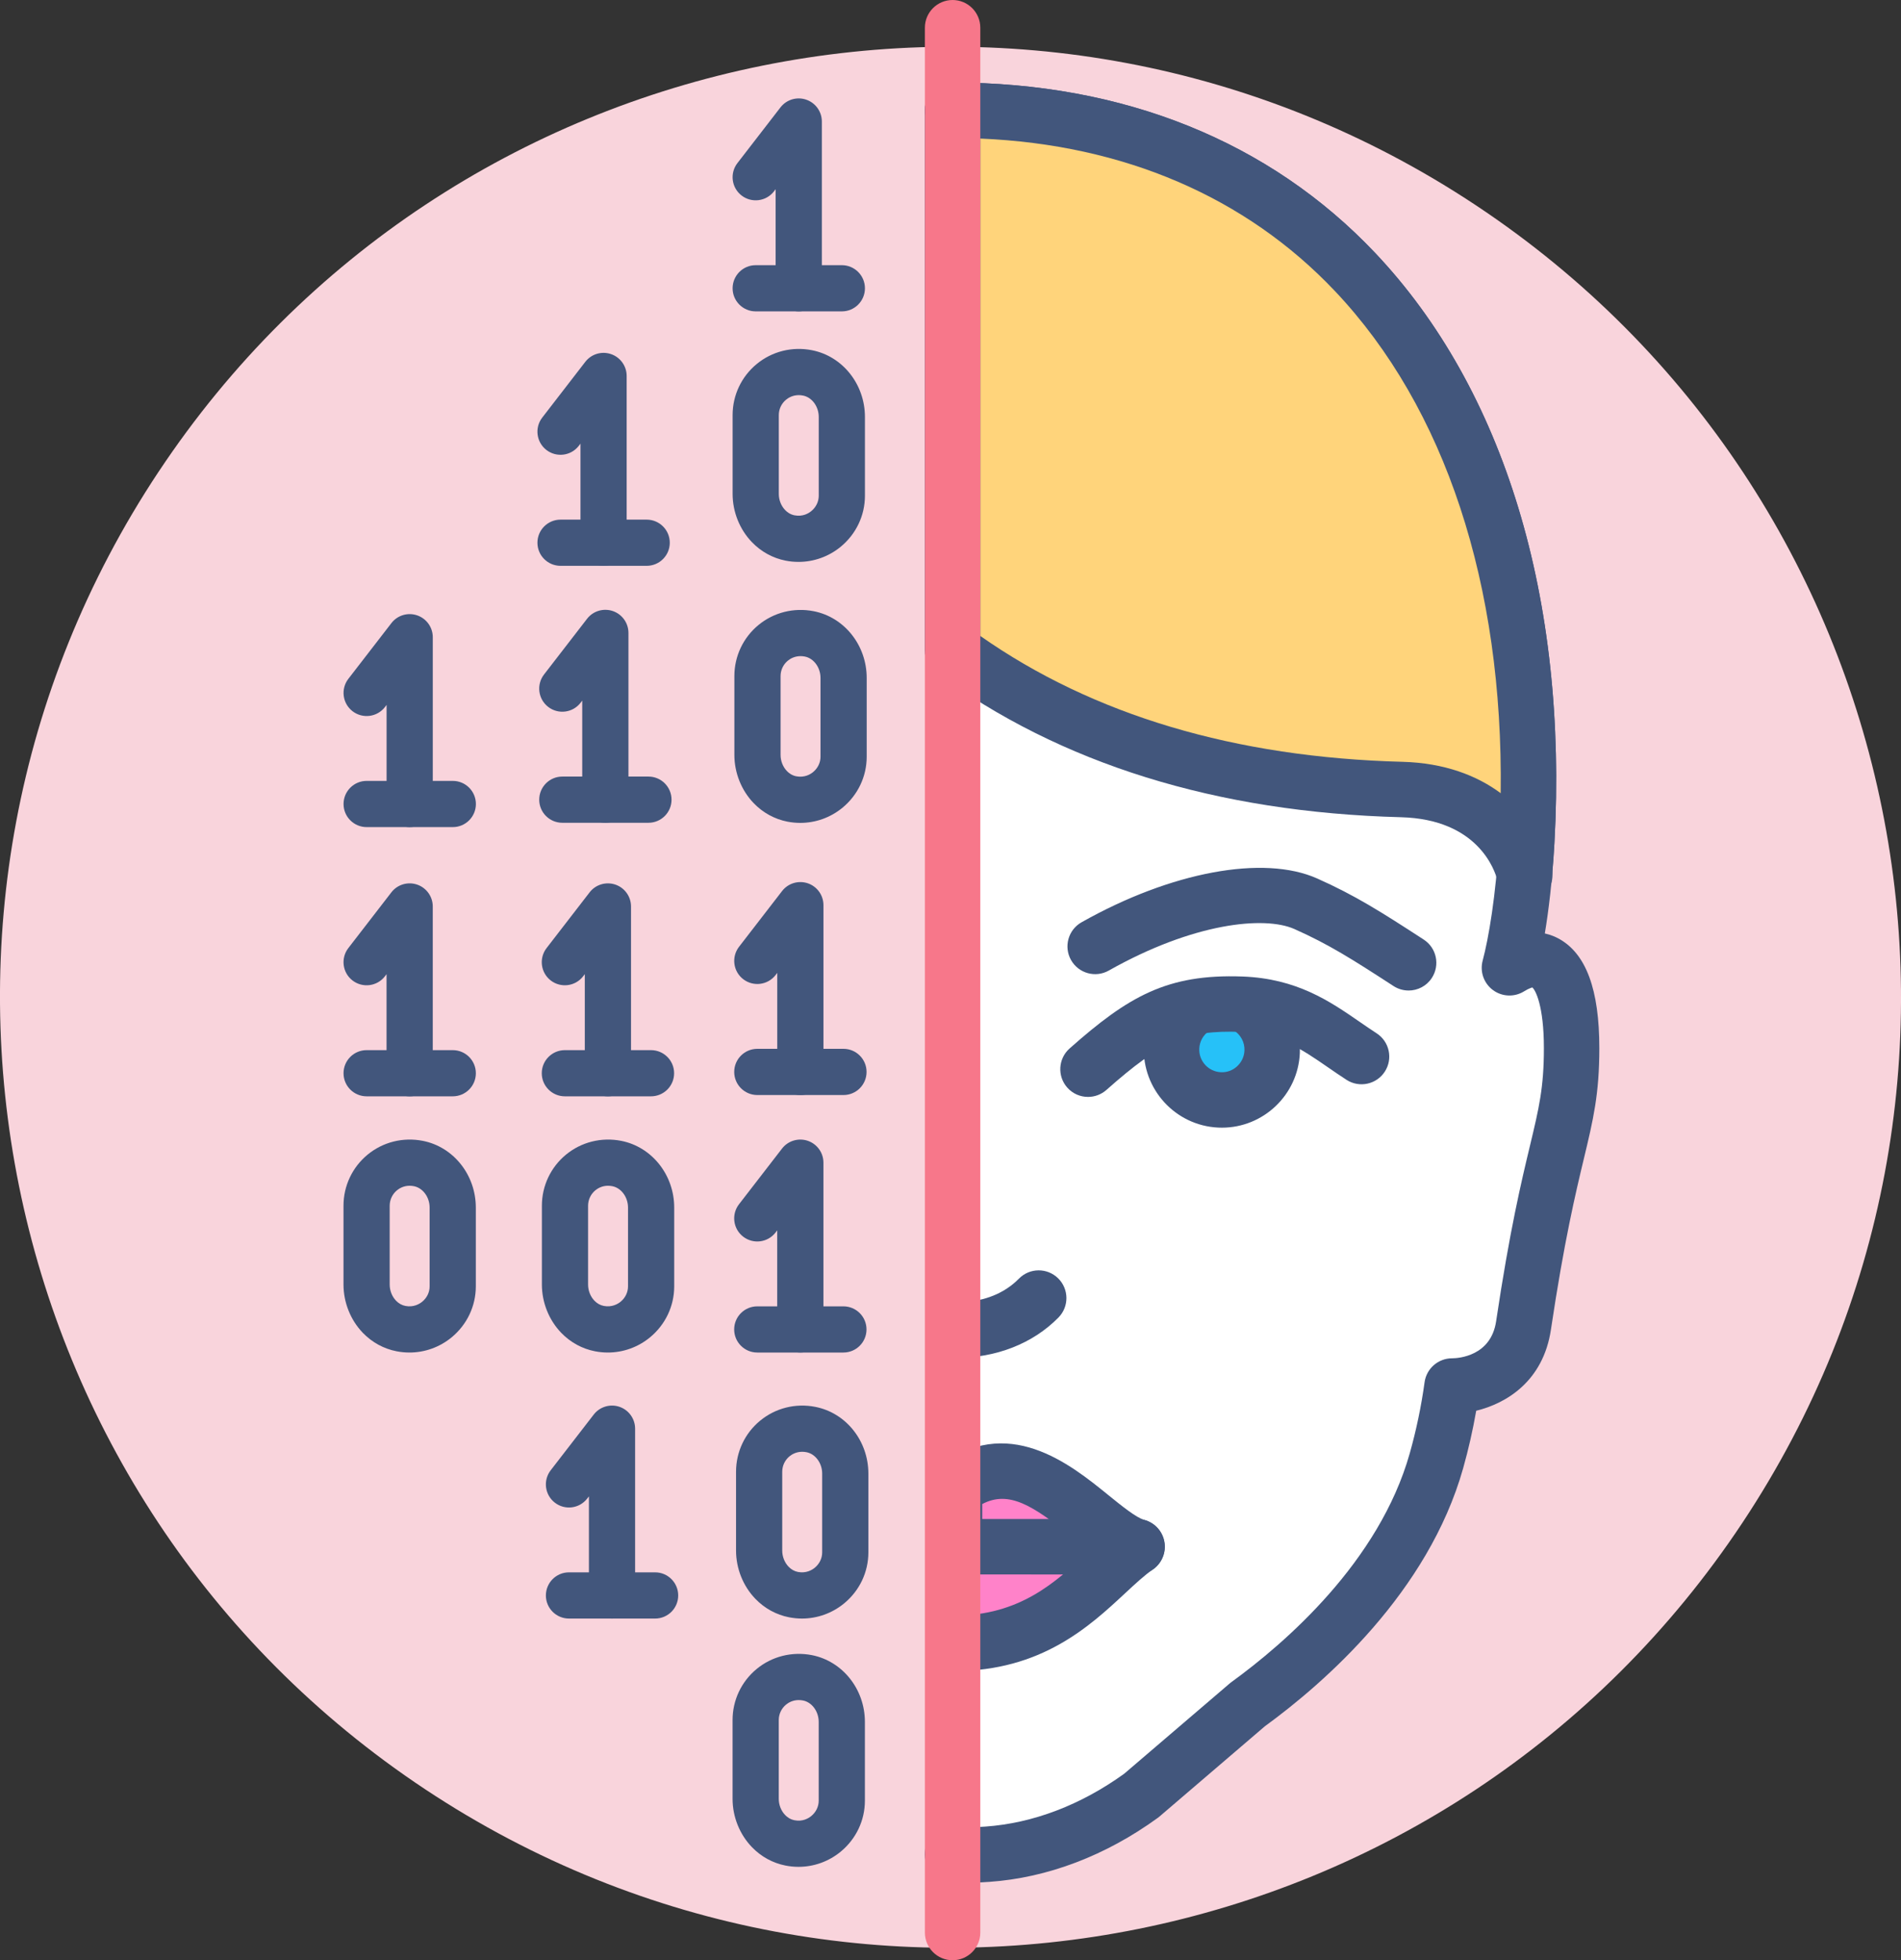 <svg xmlns="http://www.w3.org/2000/svg" width="97" height="100" viewBox="0 0 97 100">
    <rect x="0" y="0" width="97" height="100" fill="#333333" stroke="none"/>
    <g fill="none" fill-rule="evenodd">
        <g>
            <g>
                <path fill="#F9D4DC" d="M8.091 24.068C22.9 1.756 52.994-4.33 75.311 10.474 97.63 25.278 103.718 55.367 88.91 77.68 74.1 99.992 44.006 106.079 21.689 91.275-.63 76.47-6.717 46.38 8.09 24.068" transform="translate(-789, -983) translate(789, 983)"/>
                <path fill="#FFF" d="M48.606 94.587c.765.056 1.012.058 1.776.004 2.816-.197 5.514-1.294 7.856-2.994l5.424-4.64c4.099-2.976 8.193-7.331 9.633-12.435.351-1.243.618-2.518.796-3.815 0 0 3.182.03 3.648-3.09 1.425-9.54 2.454-9.954 2.454-14.145 0-4.187-1.44-5.183-3.173-4.1.289-1.075.71-3.317.882-6.426 1.176-21.239-9.297-37.321-29.297-37.321l.001 88.962z" transform="translate(-789, -983) translate(789, 983)"/>
                <path fill="#42567C" d="M49.519 96.044c-.294 0-.586-.015-1.017-.047-.78-.058-1.364-.736-1.306-1.515.058-.779.74-1.357 1.515-1.306.706.053.882.053 1.572.005 2.421-.17 4.868-1.101 7.08-2.696l5.38-4.603c.028-.024.058-.048.088-.07 2.729-1.98 7.54-6.132 9.103-11.673.333-1.182.588-2.402.756-3.624.096-.7.695-1.222 1.401-1.222h.013c.316-.003 1.972-.112 2.236-1.885.694-4.648 1.295-7.155 1.734-8.986.454-1.896.704-2.94.704-4.95 0-2.166-.431-2.974-.594-3.101-.004.012-.148.033-.415.2-.492.307-1.123.283-1.59-.063-.468-.346-.676-.942-.525-1.503.302-1.124.68-3.326.836-6.138.647-11.678-2.328-21.629-8.375-28.019-4.835-5.109-11.581-7.81-19.51-7.81-.78 0-1.414-.632-1.414-1.413s.633-1.414 1.414-1.414c8.725 0 16.182 3.006 21.564 8.694 6.588 6.96 9.835 17.657 9.145 30.119-.107 1.927-.3 3.466-.488 4.596.3.066.544.173.725.273 1.383.767 2.056 2.592 2.056 5.58 0 2.343-.311 3.642-.782 5.607-.427 1.78-1.011 4.22-1.687 8.746-.394 2.638-2.272 3.767-3.813 4.142-.173.991-.397 1.976-.668 2.938-1.787 6.331-7.085 10.95-10.118 13.16l-5.38 4.606-.09.07c-2.652 1.925-5.622 3.052-8.588 3.26-.402.028-.682.042-.962.042" transform="translate(-789, -983) translate(789, 983)"/>
                <path fill="#FFD47B" d="M77.903 42.946c-.03.57-.073 1.112-.124 1.616-.176-.687-1.324-4.154-6.254-4.285-10.607-.278-17.93-3.437-22.918-7.109V5.626c19.999 0 30.474 16.082 29.296 37.32" transform="translate(-789, -983) translate(789, 983)"/>
                <path fill="#42567C" d="M50.021 32.443c5.757 4.037 13 6.197 21.54 6.42 2.14.058 3.793.695 5.013 1.601.137-10.636-2.828-19.666-8.456-25.613-4.545-4.803-10.78-7.478-18.097-7.782v25.374zm27.757 13.534c-.64 0-1.208-.435-1.369-1.064-.133-.52-.995-3.118-4.922-3.223-9.416-.246-17.397-2.73-23.719-7.383-.362-.267-.576-.69-.576-1.139V5.626c0-.78.633-1.414 1.415-1.414 8.726 0 16.183 3.007 21.566 8.695 6.586 6.96 9.832 17.655 9.143 30.114-.031.594-.077 1.158-.13 1.684-.07.682-.617 1.216-1.302 1.267-.035.003-.07.005-.106.005zM71.875 50.53c-.264 0-.531-.073-.769-.227-2.114-1.373-3.3-2.126-5.053-2.907-1.542-.686-5.164-.317-9.476 2.116-.68.385-1.543.144-1.927-.537-.383-.68-.143-1.542.537-1.926 4.565-2.575 9.282-3.452 12.016-2.237 1.945.866 3.27 1.707 5.444 3.12.655.425.84 1.3.415 1.955-.27.417-.724.644-1.187.644" transform="translate(-789, -983) translate(789, 983)"/>
                <path fill="#26C1F8" d="M63.65 51.332c.793.468 1.308 1.348 1.262 2.332-.065 1.416-1.267 2.512-2.684 2.446-1.417-.065-2.512-1.266-2.447-2.683.04-.842.48-1.57 1.128-2.01l2.74-.085z" transform="translate(-789, -983) translate(789, 983)"/>
                <path fill="#42567C" d="M62.29 51.722c-.075.341-.276.656-.589.867-.305.207-.49.535-.507.903-.03.635.464 1.177 1.1 1.206.627.036 1.176-.464 1.205-1.1.02-.428-.197-.83-.567-1.048-.325-.191-.545-.492-.642-.828m.059 5.805c-.062 0-.124-.001-.186-.004-2.193-.101-3.896-1.968-3.795-4.161.058-1.25.712-2.415 1.749-3.116.646-.436 1.526-.267 1.964.38.085.126.148.261.188.4.03-.141.085-.28.163-.412.396-.672 1.263-.896 1.936-.5 1.276.752 2.025 2.137 1.957 3.615-.099 2.131-1.864 3.798-3.976 3.798" transform="translate(-789, -983) translate(789, 983)"/>
                <path fill="#42567C" d="M55.517 55.958c-.39 0-.78-.16-1.059-.476-.518-.584-.464-1.478.12-1.996 2.992-2.651 4.975-3.81 8.816-3.67 2.776.1 4.475 1.271 5.973 2.305.287.198.576.398.873.59.657.423.846 1.298.423 1.954-.423.656-1.298.846-1.955.423-.322-.208-.635-.424-.948-.64-1.35-.931-2.517-1.736-4.468-1.807-2.729-.097-4.008.455-6.837 2.962-.27.238-.605.355-.938.355M48.749 69.273h-.052c-.78-.004-1.41-.641-1.406-1.422.005-.778.637-1.406 1.414-1.406h.044c.943 0 2.258-.213 3.242-1.215.547-.559 1.443-.565 2-.019.558.548.566 1.443.019 2-1.307 1.33-3.175 2.062-5.261 2.062" transform="translate(-789, -983) translate(789, 983)"/>
                <path fill="#FF82C9" d="M48.705 83.831c5.142 0 7.223-3.486 9.315-4.929-2.276-.62-5.47-5.956-9.315-2.93V83.831z" transform="translate(-789, -983) translate(789, 983)"/>
                <path fill="#42567C" d="M48.705 85.246c-.781 0-1.414-.633-1.414-1.414 0-.782.633-1.414 1.414-1.414 3.326 0 5.156-1.702 6.77-3.204l.11-.1c-.271-.208-.543-.428-.819-.652-2.055-1.667-3.284-2.447-4.647-1.735v2.175c0 .782-.632 1.415-1.414 1.415-.781 0-1.414-.633-1.414-1.415v-2.93c0-.435.199-.844.54-1.112 3.546-2.79 6.783-.164 8.717 1.406.67.543 1.429 1.159 1.845 1.272.53.145.93.585 1.021 1.127.093.543-.138 1.09-.59 1.402-.429.295-.889.723-1.422 1.218-1.797 1.672-4.26 3.96-8.697 3.96" transform="translate(-789, -983) translate(789, 983)"/>
                <path fill="#42567C" d="M48.705 78.902c4.123.01 8.03 0 9.315 0h-9.315z" transform="translate(-789, -983) translate(789, 983)"/>
                <path fill="#42567C" d="M52.668 80.32c-1.239 0-2.59 0-3.966-.004-.781-.001-1.413-.636-1.411-1.417.002-.78.635-1.41 1.414-1.41h.003c3.104.006 6.084.003 7.915 0h1.397c.782 0 1.415.632 1.415 1.414 0 .78-.633 1.413-1.415 1.413l-1.393.002c-1.022.001-2.401.003-3.96.003M77.798 46.076c-.662 0-1.243-.454-1.377-1.118-.191-.744.242-1.528.983-1.735.746-.21 1.512.198 1.731.939.052.176.067.283.067.283.11.766-.415 1.495-1.18 1.614-.075.012-.15.017-.224.017" transform="translate(-789, -983) translate(789, 983)"/>
                <path fill="#F7778A" d="M48.607 100c-.782 0-1.414-.633-1.414-1.414V1.414c0-.781.632-1.414 1.414-1.414.781 0 1.414.633 1.414 1.414v97.172c0 .781-.633 1.414-1.414 1.414" transform="translate(-789, -983) translate(789, 983)"/>
                <path fill="#42567C" d="M20.905 42.194c-.651 0-1.179-.527-1.179-1.178V35.96l-.084.11c-.398.515-1.138.61-1.654.212-.515-.398-.61-1.138-.212-1.653l2.196-2.842c.308-.4.835-.558 1.314-.395.477.163.797.611.797 1.115v8.508c0 .65-.527 1.178-1.178 1.178" transform="translate(-789, -983) translate(789, 983)"/>
                <path fill="#42567C" d="M23.105 42.194h-4.396c-.651 0-1.179-.527-1.179-1.178 0-.651.528-1.179 1.179-1.179h4.396c.65 0 1.178.528 1.178 1.179 0 .65-.528 1.178-1.178 1.178M31.229 82.569c-.651 0-1.179-.527-1.179-1.178v-5.056l-.085.11c-.397.516-1.138.611-1.653.213-.515-.398-.61-1.138-.213-1.653l2.197-2.843c.308-.399.836-.557 1.313-.395.477.163.798.612.798 1.116v8.508c0 .65-.527 1.178-1.178 1.178" transform="translate(-789, -983) translate(789, 983)"/>
                <path fill="#42567C" d="M33.428 82.569h-4.396c-.65 0-1.178-.527-1.178-1.178 0-.651.527-1.179 1.178-1.179h4.396c.65 0 1.178.528 1.178 1.179 0 .65-.527 1.178-1.178 1.178M20.903 55.928c-.651 0-1.179-.527-1.179-1.178v-5.054l-.084.11c-.397.514-1.137.61-1.653.212s-.61-1.138-.213-1.653l2.196-2.843c.308-.399.836-.558 1.314-.395.477.163.798.612.798 1.116v8.507c0 .651-.528 1.178-1.179 1.178" transform="translate(-789, -983) translate(789, 983)"/>
                <path fill="#42567C" d="M23.103 55.928h-4.396c-.65 0-1.178-.527-1.178-1.178 0-.65.527-1.178 1.178-1.178h4.396c.65 0 1.178.527 1.178 1.178 0 .651-.527 1.178-1.178 1.178M31.02 55.928c-.652 0-1.18-.527-1.18-1.178v-5.055l-.085.11c-.397.515-1.137.61-1.653.213-.515-.398-.61-1.138-.212-1.653l2.196-2.843c.308-.4.836-.556 1.314-.395.477.163.798.612.798 1.116v8.507c0 .651-.528 1.178-1.179 1.178" transform="translate(-789, -983) translate(789, 983)"/>
                <path fill="#42567C" d="M33.218 55.928h-4.395c-.651 0-1.179-.527-1.179-1.178 0-.65.528-1.178 1.179-1.178h4.395c.651 0 1.179.527 1.179 1.178 0 .651-.528 1.178-1.179 1.178M40.839 55.862c-.651 0-1.179-.528-1.179-1.179V49.63l-.084.11c-.398.514-1.137.61-1.653.212s-.61-1.138-.213-1.653l2.196-2.843c.309-.4.836-.556 1.314-.395.477.163.797.612.797 1.116v8.507c0 .651-.527 1.179-1.178 1.179" transform="translate(-789, -983) translate(789, 983)"/>
                <path fill="#42567C" d="M43.039 55.862h-4.396c-.651 0-1.179-.528-1.179-1.179 0-.65.528-1.178 1.179-1.178h4.396c.65 0 1.178.528 1.178 1.178 0 .651-.527 1.179-1.178 1.179M40.837 68.998c-.65 0-1.179-.527-1.179-1.178v-5.055l-.084.11c-.398.515-1.138.61-1.653.212-.516-.398-.61-1.138-.213-1.653l2.196-2.842c.309-.399.836-.556 1.314-.395.477.163.798.611.798 1.115v8.508c0 .65-.528 1.178-1.179 1.178" transform="translate(-789, -983) translate(789, 983)"/>
                <path fill="#42567C" d="M43.037 68.998H38.64c-.65 0-1.178-.527-1.178-1.178 0-.65.527-1.178 1.178-1.178h4.396c.65 0 1.178.527 1.178 1.178 0 .65-.527 1.178-1.178 1.178M30.798 28.865c-.651 0-1.179-.527-1.179-1.178v-5.054l-.085.11c-.396.514-1.137.61-1.653.212-.515-.398-.61-1.138-.212-1.653l2.196-2.843c.308-.399.835-.558 1.313-.395.477.163.798.611.798 1.115v8.508c0 .651-.527 1.178-1.178 1.178" transform="translate(-789, -983) translate(789, 983)"/>
                <path fill="#42567C" d="M32.997 28.865h-4.395c-.651 0-1.179-.527-1.179-1.178 0-.65.528-1.178 1.179-1.178h4.395c.651 0 1.179.527 1.179 1.178 0 .651-.528 1.178-1.179 1.178M40.756 15.885c-.651 0-1.179-.528-1.179-1.178V9.652l-.084.11c-.398.514-1.137.61-1.653.212s-.61-1.138-.213-1.653l2.196-2.842c.309-.4.836-.558 1.314-.395.477.163.798.61.798 1.115v8.508c0 .65-.528 1.178-1.179 1.178" transform="translate(-789, -983) translate(789, 983)"/>
                <path fill="#42567C" d="M42.956 15.885H38.56c-.65 0-1.178-.528-1.178-1.178 0-.651.527-1.179 1.178-1.179h4.396c.65 0 1.178.528 1.178 1.179 0 .65-.527 1.178-1.178 1.178M30.888 41.973c-.651 0-1.179-.527-1.179-1.178V35.74l-.084.11c-.397.515-1.138.61-1.653.212-.516-.398-.61-1.138-.213-1.653l2.196-2.842c.308-.4.837-.556 1.314-.395.477.163.798.611.798 1.115v8.508c0 .65-.528 1.178-1.179 1.178" transform="translate(-789, -983) translate(789, 983)"/>
                <path fill="#42567C" d="M33.088 41.973h-4.396c-.65 0-1.178-.527-1.178-1.178 0-.651.527-1.179 1.178-1.179h4.396c.65 0 1.178.528 1.178 1.179 0 .65-.527 1.178-1.178 1.178M40.848 33.472c-.313 0-.533.137-.647.231-.236.195-.372.482-.372.788v4.02c0 .31.119.612.326.826.093.097.252.222.475.265.422.08.72-.1.86-.216.24-.198.377-.482.377-.781v-4.02c0-.533-.344-1.003-.802-1.092-.076-.015-.149-.021-.217-.021m-.013 8.507c-.218 0-.438-.021-.656-.063-.654-.128-1.249-.454-1.72-.942-.627-.65-.987-1.548-.987-2.464v-4.02c0-1.012.448-1.962 1.23-2.606.783-.644 1.808-.9 2.815-.704 1.568.306 2.707 1.738 2.707 3.405v4.02c0 1.006-.45 1.953-1.235 2.6-.614.505-1.374.774-2.154.774M40.758 20.157c-.313 0-.533.138-.647.232-.237.194-.372.481-.372.787v4.02c0 .31.118.612.326.826.093.098.251.222.475.266.422.082.72-.1.86-.217.24-.197.377-.482.377-.78v-4.02c0-.534-.345-1.003-.802-1.092-.077-.015-.15-.022-.217-.022m-.013 8.507c-.218 0-.438-.02-.656-.063-.654-.128-1.249-.454-1.72-.942-.627-.65-.987-1.547-.987-2.463v-4.02c0-1.012.448-1.963 1.23-2.606.782-.645 1.808-.902 2.815-.705 1.568.306 2.707 1.738 2.707 3.406v4.02c0 1.005-.45 1.952-1.235 2.6-.614.504-1.374.773-2.154.773M20.903 60.49c-.313 0-.533.138-.647.232-.236.195-.372.482-.372.788v4.02c0 .31.119.612.326.826.136.14.296.23.476.265.415.082.718-.1.859-.216.24-.197.377-.482.377-.781v-4.02c0-.533-.345-1.002-.802-1.092-.076-.015-.149-.021-.217-.021m-.012 8.507c-.219 0-.438-.021-.657-.064-.653-.127-1.247-.452-1.72-.94-.628-.652-.987-1.55-.987-2.465v-4.02c0-1.012.448-1.961 1.23-2.606.782-.644 1.808-.9 2.815-.704 1.569.307 2.707 1.739 2.707 3.405v4.02c0 1.005-.45 1.953-1.235 2.6-.614.505-1.373.774-2.153.774M31.026 60.49c-.313 0-.533.138-.647.232-.236.195-.372.482-.372.788v4.02c0 .31.119.612.326.826.136.14.296.23.476.265.417.08.718-.1.86-.216.239-.197.376-.482.376-.781v-4.02c0-.533-.344-1.002-.802-1.092-.076-.015-.149-.021-.217-.021m-.012 8.507c-.218 0-.438-.021-.656-.064-.654-.127-1.248-.452-1.72-.94-.629-.652-.988-1.55-.988-2.465v-4.02c0-1.012.448-1.961 1.23-2.606.782-.644 1.81-.9 2.815-.704 1.569.307 2.707 1.739 2.707 3.405v4.02c0 1.005-.45 1.953-1.235 2.6-.614.505-1.373.774-2.153.774M40.933 74.061c-.312 0-.533.138-.647.231-.236.195-.372.482-.372.788v4.02c0 .31.119.612.326.826.136.141.296.23.476.266.419.08.718-.1.859-.216.24-.198.377-.482.377-.782v-4.02c0-.533-.344-1.002-.801-1.091-.077-.015-.15-.022-.218-.022m-.013 8.508c-.218 0-.437-.022-.656-.064-.653-.127-1.249-.453-1.72-.942-.628-.65-.987-1.547-.987-2.463v-4.02c0-1.013.449-1.963 1.23-2.606.783-.644 1.808-.902 2.815-.704 1.569.306 2.707 1.737 2.707 3.404v4.02c0 1.006-.45 1.954-1.235 2.6-.614.506-1.374.775-2.154.775M40.756 86.727c-.312 0-.533.138-.647.232-.236.195-.372.482-.372.787v4.02c0 .31.119.612.326.826.093.098.252.222.477.266.42.083.717-.1.858-.216.24-.198.377-.482.377-.781v-4.02c0-.534-.345-1.003-.802-1.093-.076-.014-.149-.02-.217-.02m-.013 8.507c-.218 0-.438-.021-.656-.064-.655-.128-1.25-.454-1.72-.942-.627-.65-.987-1.547-.987-2.463v-4.02c0-1.012.448-1.962 1.23-2.606.782-.644 1.808-.9 2.815-.705 1.569.307 2.707 1.74 2.707 3.406v4.02c0 1.005-.45 1.953-1.235 2.6-.614.505-1.373.774-2.154.774" transform="translate(-789, -983) translate(789, 983)"/>
            </g>
        </g>
    </g>
</svg>
